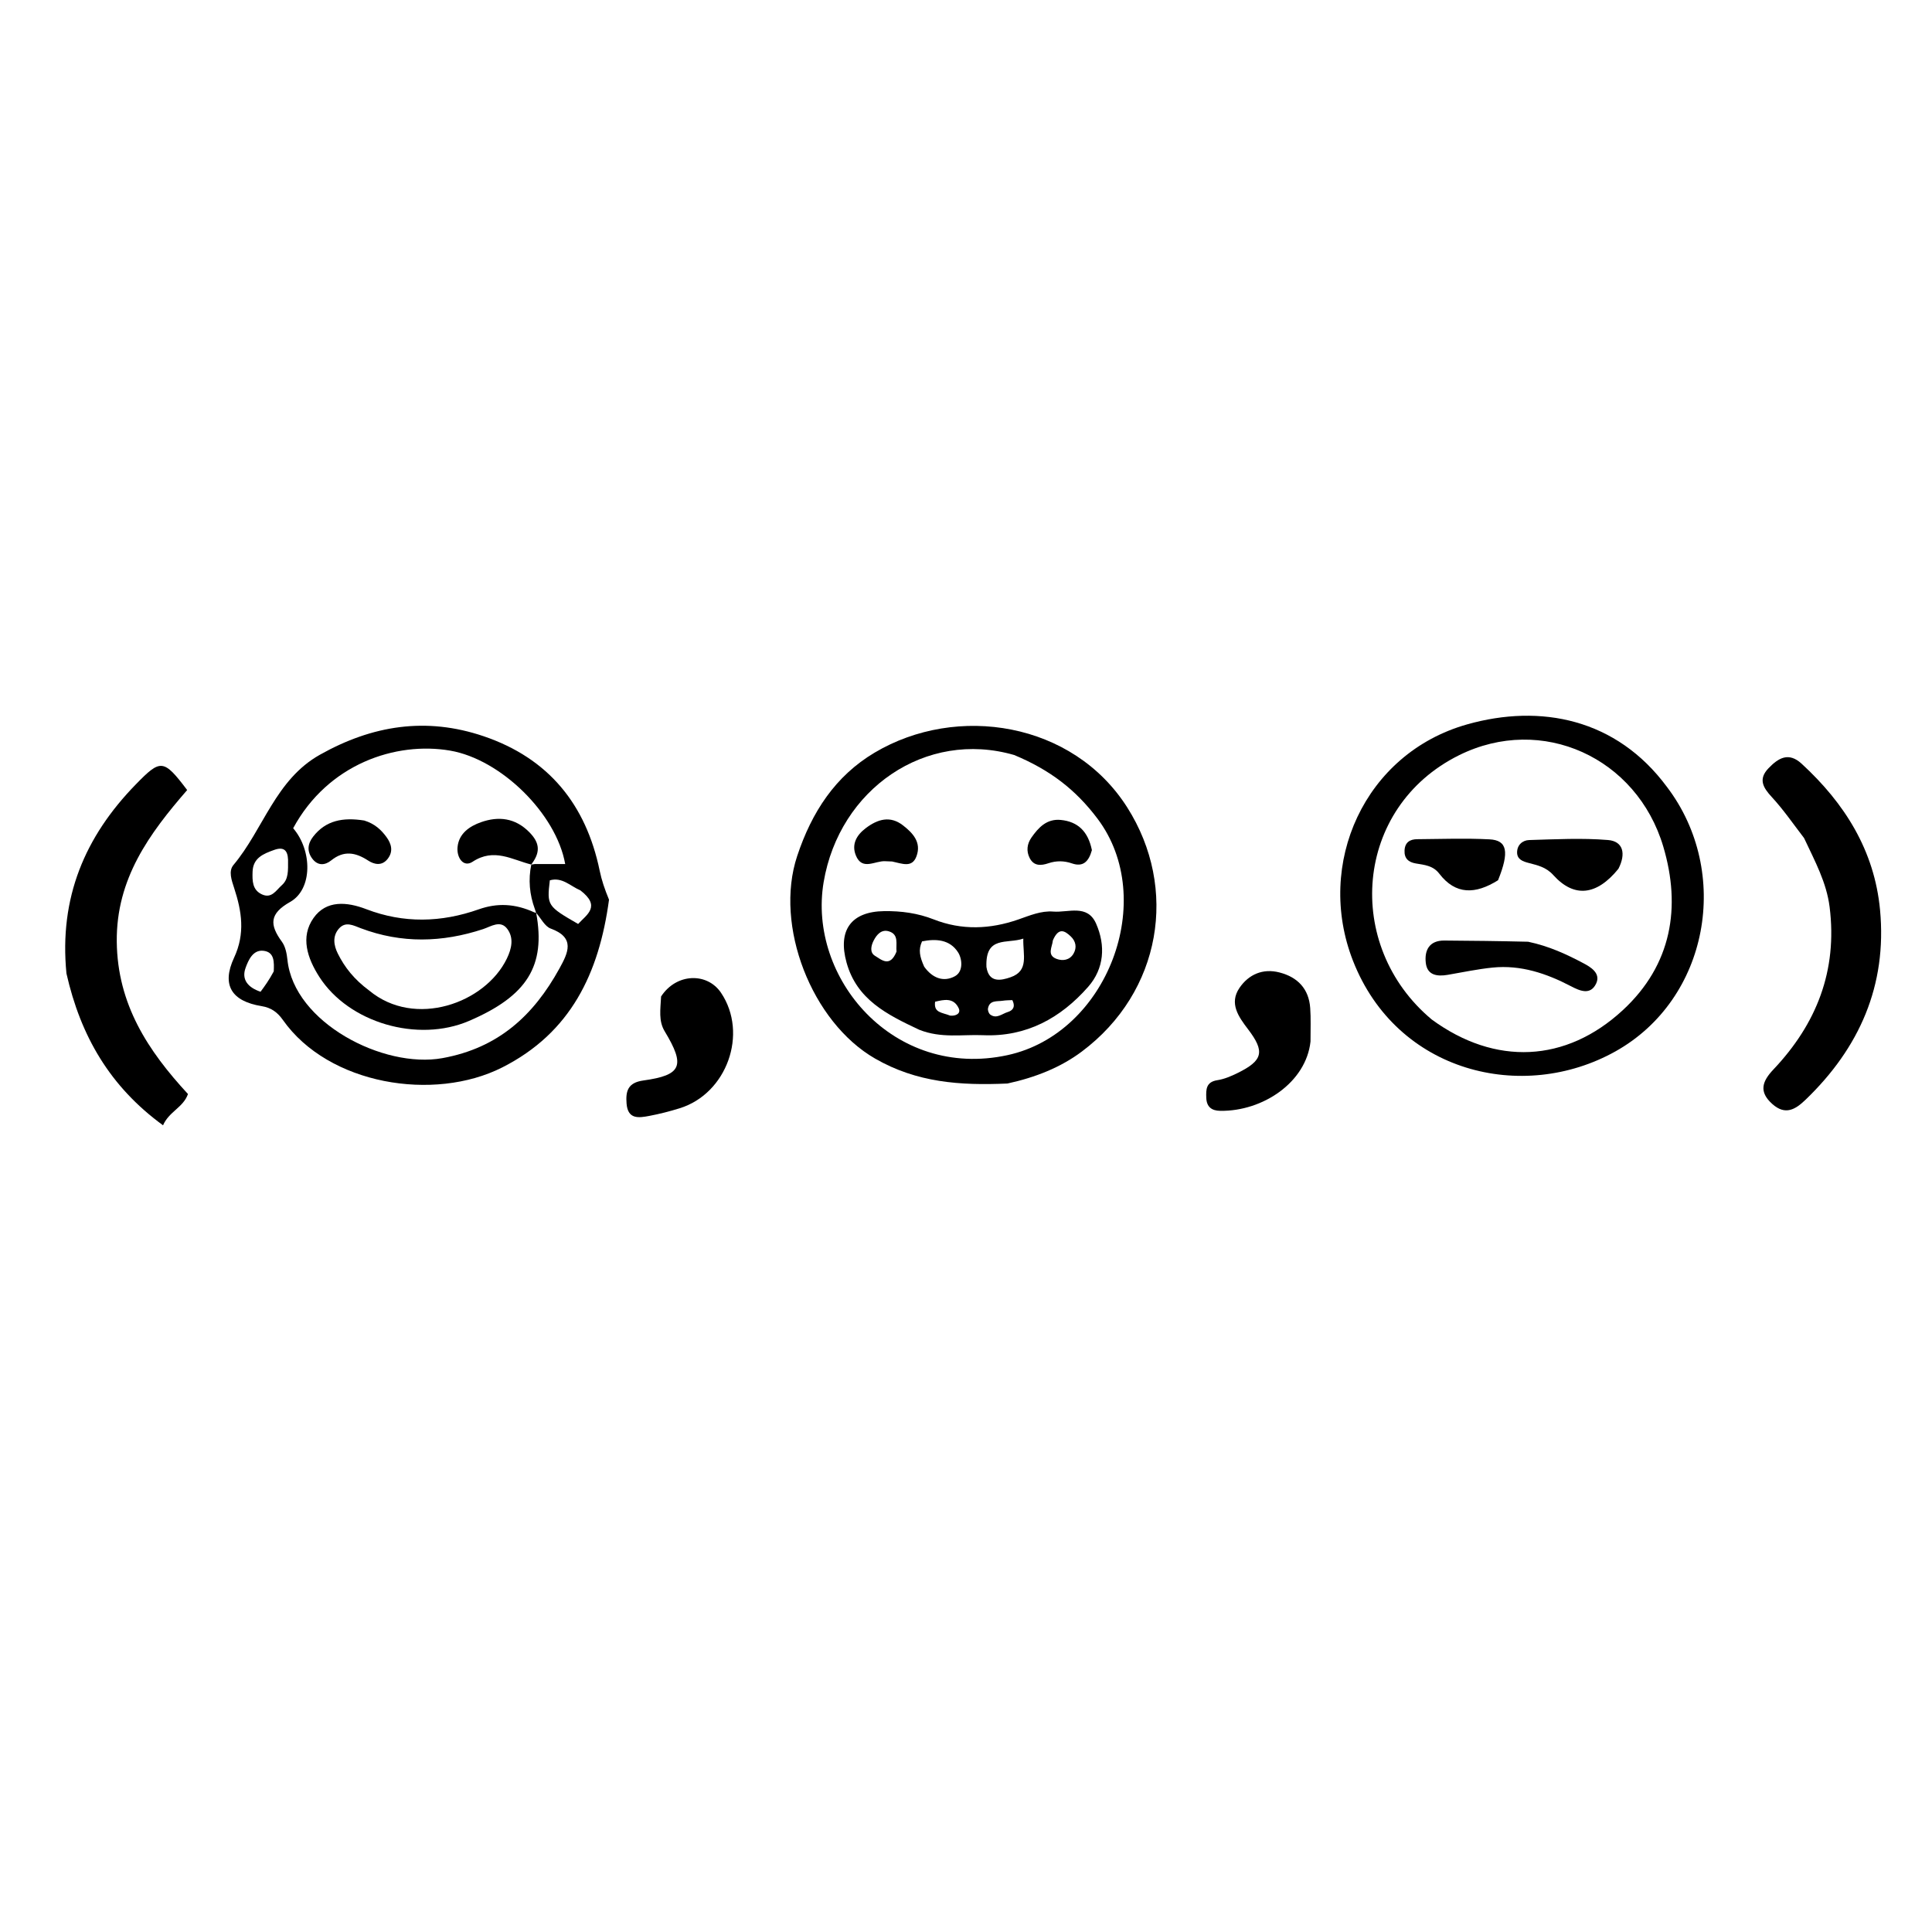 <svg version="1.1" id="Layer_1" xmlns="http://www.w3.org/2000/svg" xmlns:xlink="http://www.w3.org/1999/xlink" x="0px" y="0px"
	 width="100%" viewBox="0 0 400 400" enable-background="new 0 0 400 400" xml:space="preserve">
<path fill="#000000" opacity="1" stroke="none" 
	d="
M126.09,186.269 
	C124.031,201.51 118.175,213.819 103.983,221 
	C89.862,228.145 68.027,224.607 58.566,211.169 
	C57.434,209.562 56.136,208.629 54.162,208.308 
	C47.968,207.3 45.809,203.966 48.466,198.272 
	C50.803,193.263 50.045,188.658 48.489,183.89 
	C47.952,182.245 47.262,180.364 48.332,179.089 
	C54.546,171.681 57.011,161.442 66.232,156.26 
	C77.083,150.163 88.226,148.391 100.127,152.427 
	C113.584,156.991 121.317,166.56 124.151,180.241 
	C124.564,182.235 125.18,184.059 126.09,186.269 
M110.75,178.888 
	C112.819,178.888 114.888,178.888 117.017,178.888 
	C115.17,168.457 103.696,157.206 93.191,155.407 
	C81.977,153.486 67.921,158.131 60.696,171.475 
	C64.698,176.145 64.713,184.118 60.083,186.728 
	C55.732,189.18 55.809,191.475 58.364,194.975 
	C59.095,195.977 59.378,197.437 59.511,198.724 
	C60.854,211.712 79.379,221.285 91.589,219.077 
	C103.198,216.977 110.481,210.223 115.836,200.496 
	C117.598,197.294 119.189,194.141 114.02,192.25 
	C112.79,191.8 112.008,190.128 111,189 
	C111,189 110.984,188.981 110.733,188.201 
	C109.632,185.197 109.352,182.129 109.997,179.001 
	C109.997,179.001 109.978,179.013 110.75,178.888 
M120.158,184.339 
	C118.109,183.479 116.402,181.531 113.836,182.262 
	C113.218,187.479 113.304,187.613 119.696,191.298 
	C121.53,189.32 124.463,187.65 120.158,184.339 
M59.637,177.968 
	C59.554,176.056 58.758,175.258 56.774,175.965 
	C54.524,176.767 52.381,177.624 52.292,180.5 
	C52.235,182.336 52.224,184.253 54.236,185.175 
	C56.246,186.097 57.159,184.329 58.342,183.279 
	C59.75,182.028 59.648,180.354 59.637,177.968 
M56.676,201.118 
	C56.75,199.254 56.886,197.061 54.464,196.842 
	C52.335,196.65 51.401,198.842 50.838,200.408 
	C49.977,202.8 51.315,204.446 53.945,205.331 
	C54.819,204.145 55.68,202.975 56.676,201.118 
z"/>
<path fill="#000000" opacity="1" stroke="none" 
	d="
M208.578,224.331 
	C198.738,224.773 189.797,224.123 181.19,219.173 
	C168.052,211.618 160.26,191.662 165.043,177.244 
	C168.065,168.133 172.935,160.671 181.071,155.832 
	C198.16,145.669 222.152,149.491 233.379,167.161 
	C244.015,183.902 240.478,205.365 223.972,217.719 
	C219.627,220.971 214.431,223.061 208.578,224.331 
M209.989,156.322 
	C191.668,151.012 173.787,163.34 170.528,182.625 
	C167.179,202.442 184.987,223.576 208.598,218.455 
	C229.351,213.954 239.781,186.159 227.221,169.49 
	C222.679,163.462 217.398,159.413 209.989,156.322 
z"/>
<path fill="#000000" opacity="1" stroke="none" 
	d="
M345.129,162.929 
	C358.534,180.568 353.821,206.876 334.434,217.694 
	C315.247,228.4 289.182,222.088 280.117,198.907 
	C272.274,178.851 282.493,155.976 303.76,149.974 
	C318.952,145.687 334.65,148.763 345.129,162.929 
M296.435,211.083 
	C309.565,220.696 324.204,220.031 335.976,209.152 
	C346.163,199.738 348.075,187.774 344.366,175.284 
	C338.891,156.845 319.246,147.855 302.091,156.356 
	C280.312,167.149 278.125,195.792 296.435,211.083 
z"/>
<path fill="#000000" opacity="1" stroke="none" 
	d="
M373.516,173.516 
	C371.178,170.462 369.192,167.572 366.835,165.026 
	C364.997,163.041 363.995,161.299 366.155,159.052 
	C368.168,156.959 370.295,155.628 372.996,158.11 
	C381.937,166.325 388.093,176.107 389.245,188.405 
	C390.706,204.013 384.987,216.948 373.824,227.687 
	C371.7,229.73 369.62,230.972 366.929,228.564 
	C364.11,226.041 364.827,223.896 367.164,221.427 
	C376.094,211.997 380.455,200.958 378.803,187.792 
	C378.164,182.702 375.78,178.344 373.516,173.516 
z"/>
<path fill="#000000" opacity="1" stroke="none" 
	d="
M13.759,201.547 
	C12.216,185.85 17.581,173.204 28.118,162.4 
	C33.25,157.139 33.84,157.077 38.75,163.572 
	C30.942,172.571 24.036,181.919 24.176,194.98 
	C24.315,207.961 30.65,217.559 38.916,226.506 
	C37.949,229.298 34.998,230.12 33.755,232.981 
	C22.739,224.954 16.693,214.504 13.759,201.547 
z"/>
<path fill="#000000" opacity="1" stroke="none" 
	d="
M136.871,206.31 
	C140.038,201.454 146.424,201.287 149.289,205.556 
	C154.941,213.976 150.502,226.414 140.726,229.452 
	C138.671,230.09 136.572,230.63 134.458,231.03 
	C132.288,231.441 129.99,231.823 129.725,228.493 
	C129.517,225.874 129.995,224.146 133.214,223.7 
	C141.159,222.598 141.924,220.655 137.624,213.533 
	C136.314,211.363 136.736,209.045 136.871,206.31 
z"/>
<path fill="#000000" opacity="1" stroke="none" 
	d="
M271.328,215.625 
	C270.424,224.093 261.447,230.11 252.633,229.987 
	C250.839,229.962 249.82,229.152 249.749,227.309 
	C249.683,225.58 249.676,224.003 252.042,223.641 
	C253.482,223.421 254.905,222.808 256.23,222.156 
	C261.504,219.561 261.916,217.72 258.403,213.106 
	C256.437,210.524 254.427,207.744 256.626,204.524 
	C258.52,201.752 261.45,200.442 264.904,201.336 
	C268.662,202.308 270.979,204.712 271.265,208.695 
	C271.42,210.848 271.322,213.019 271.328,215.625 
z"/>
<path fill="#000000" opacity="1" stroke="none" 
	d="
M111.01,189.009 
	C113.03,199.97 109.149,206.205 97.105,211.371 
	C86.484,215.927 72.2,211.769 66.102,202.238 
	C63.661,198.423 62.127,194.004 64.917,190.055 
	C67.549,186.328 71.81,186.692 75.835,188.236 
	C83.589,191.21 91.366,191.005 99.122,188.267 
	C102.93,186.923 106.621,187.063 110.62,188.896 
	C110.984,188.981 111,189 111.01,189.009 
M76.461,205.1 
	C85.886,212.92 100.457,207.737 104.942,198.46 
	C105.935,196.406 106.42,194.205 105.04,192.336 
	C103.615,190.405 101.663,191.821 100.022,192.362 
	C91.557,195.152 83.125,195.361 74.721,192.19 
	C73.147,191.597 71.541,190.686 70.159,192.271 
	C68.796,193.834 69.099,195.74 69.938,197.421 
	C71.357,200.266 73.288,202.748 76.461,205.1 
z"/>
<path fill="#000000" opacity="1" stroke="none" 
	d="
M75.41,169.88 
	C77.627,170.561 78.936,171.832 80.012,173.299 
	C81.042,174.704 81.482,176.291 80.238,177.849 
	C79.039,179.35 77.462,178.974 76.221,178.168 
	C73.6,176.465 71.187,176.025 68.562,178.144 
	C67.288,179.173 65.789,179.292 64.656,177.776 
	C63.515,176.247 63.692,174.69 64.824,173.227 
	C67.45,169.832 71.018,169.186 75.41,169.88 
z"/>
<path fill="#000000" opacity="1" stroke="none" 
	d="
M110.005,178.995 
	C106.02,178.005 102.298,175.49 97.848,178.415 
	C95.939,179.67 94.523,177.555 94.728,175.39 
	C94.998,172.524 97.281,171.043 99.572,170.232 
	C103.181,168.954 106.674,169.304 109.626,172.333 
	C111.562,174.319 112.029,176.194 110.168,178.742 
	C109.978,179.013 109.997,179.001 110.005,178.995 
z"/>
<path fill="#000000" opacity="1" stroke="none" 
	d="
M190.321,213.203 
	C183.594,210.042 177.397,206.936 175.274,199.308 
	C173.414,192.623 176.194,188.727 183.059,188.639 
	C186.599,188.594 190.013,189.056 193.304,190.349 
	C199.148,192.644 204.996,192.395 210.831,190.37 
	C213.192,189.551 215.552,188.528 218.068,188.731 
	C221.168,188.98 225.131,187.131 226.935,191.227 
	C228.939,195.778 228.6,200.543 225.303,204.298 
	C219.617,210.777 212.499,214.713 203.537,214.326 
	C199.254,214.141 194.883,215.015 190.321,213.203 
M191.341,200.137 
	C192.964,202.422 195.278,203.441 197.704,202.118 
	C199.503,201.138 199.201,198.515 198.376,197.203 
	C196.659,194.471 193.725,194.33 190.897,194.901 
	C190.101,196.666 190.418,198.068 191.341,200.137 
M204.231,200.201 
	C204.74,203.564 207.274,203.001 209.211,202.334 
	C213.106,200.994 211.76,197.689 211.866,194.329 
	C208.497,195.49 203.973,193.648 204.231,200.201 
M185.616,197.015 
	C185.45,195.457 186.182,193.441 183.991,192.811 
	C182.488,192.378 181.52,193.491 180.884,194.729 
	C180.326,195.816 180.035,197.214 181.158,197.892 
	C182.506,198.707 184.257,200.392 185.616,197.015 
M217.99,194.685 
	C217.862,196.053 216.676,197.748 218.747,198.526 
	C220.002,198.997 221.455,198.813 222.251,197.46 
	C223.014,196.165 222.73,194.843 221.664,193.847 
	C220.506,192.767 219.206,191.862 217.99,194.685 
M209.588,207.063 
	C208.943,207.101 208.289,207.084 207.654,207.187 
	C206.45,207.383 204.883,206.996 204.552,208.788 
	C204.48,209.179 204.707,209.825 205.017,210.054 
	C206.332,211.021 207.473,209.88 208.638,209.532 
	C209.565,209.254 210.347,208.574 209.588,207.063 
M196.714,210.272 
	C197.9,210.398 199.011,209.839 198.471,208.71 
	C197.414,206.5 195.439,206.956 193.601,207.399 
	C193.289,209.725 194.999,209.582 196.714,210.272 
z"/>
<path fill="#000000" opacity="1" stroke="none" 
	d="
M226.066,176.011 
	C225.391,178.446 224.196,179.538 221.94,178.76 
	C220.315,178.199 218.698,178.175 217.063,178.727 
	C215.538,179.241 214.052,179.341 213.188,177.656 
	C212.451,176.218 212.632,174.723 213.547,173.411 
	C215.013,171.309 216.735,169.484 219.606,169.759 
	C223.177,170.101 225.286,172.162 226.066,176.011 
z"/>
<path fill="#000000" opacity="1" stroke="none" 
	d="
M184.701,178.363 
	C183.969,178.319 183.635,178.33 183.304,178.307 
	C181.203,178.155 178.506,180.352 177.193,177.1 
	C176.274,174.823 177.317,172.916 179.243,171.462 
	C181.72,169.592 184.306,168.811 186.98,170.904 
	C188.993,172.48 190.799,174.385 189.757,177.256 
	C188.857,179.736 186.856,178.817 184.701,178.363 
z"/>
<path fill="#000000" opacity="1" stroke="none" 
	d="
M316.387,194.976 
	C320.747,195.894 324.365,197.591 327.857,199.442 
	C329.279,200.195 331.5,201.487 330.452,203.66 
	C329.266,206.119 327.06,205.133 325.267,204.196 
	C320.174,201.534 314.866,199.742 309.045,200.325 
	C305.921,200.638 302.831,201.301 299.73,201.831 
	C297.527,202.207 295.481,201.921 295.192,199.329 
	C294.903,196.75 295.911,194.709 299.021,194.729 
	C304.666,194.766 310.311,194.832 316.387,194.976 
z"/>
<path fill="#000000" opacity="1" stroke="none" 
	d="
M335.077,179.872 
	C330.558,185.448 325.885,185.927 321.601,181.182 
	C320.079,179.496 318.349,179.16 316.468,178.659 
	C315.341,178.359 314.116,177.959 314.098,176.52 
	C314.078,174.938 315.24,173.964 316.59,173.924 
	C322.035,173.764 327.513,173.471 332.922,173.917 
	C336.052,174.175 336.689,176.72 335.077,179.872 
z"/>
<path fill="#000000" opacity="1" stroke="none" 
	d="
M310.156,182.243 
	C305.467,185.189 301.362,185.288 297.985,180.88 
	C296.699,179.202 294.921,179.073 293.124,178.768 
	C291.635,178.515 290.716,177.752 290.796,176.088 
	C290.878,174.39 291.91,173.757 293.419,173.746 
	C298.412,173.711 303.417,173.518 308.397,173.778 
	C312.044,173.969 312.542,176.322 310.156,182.243 
z"/>
</svg>